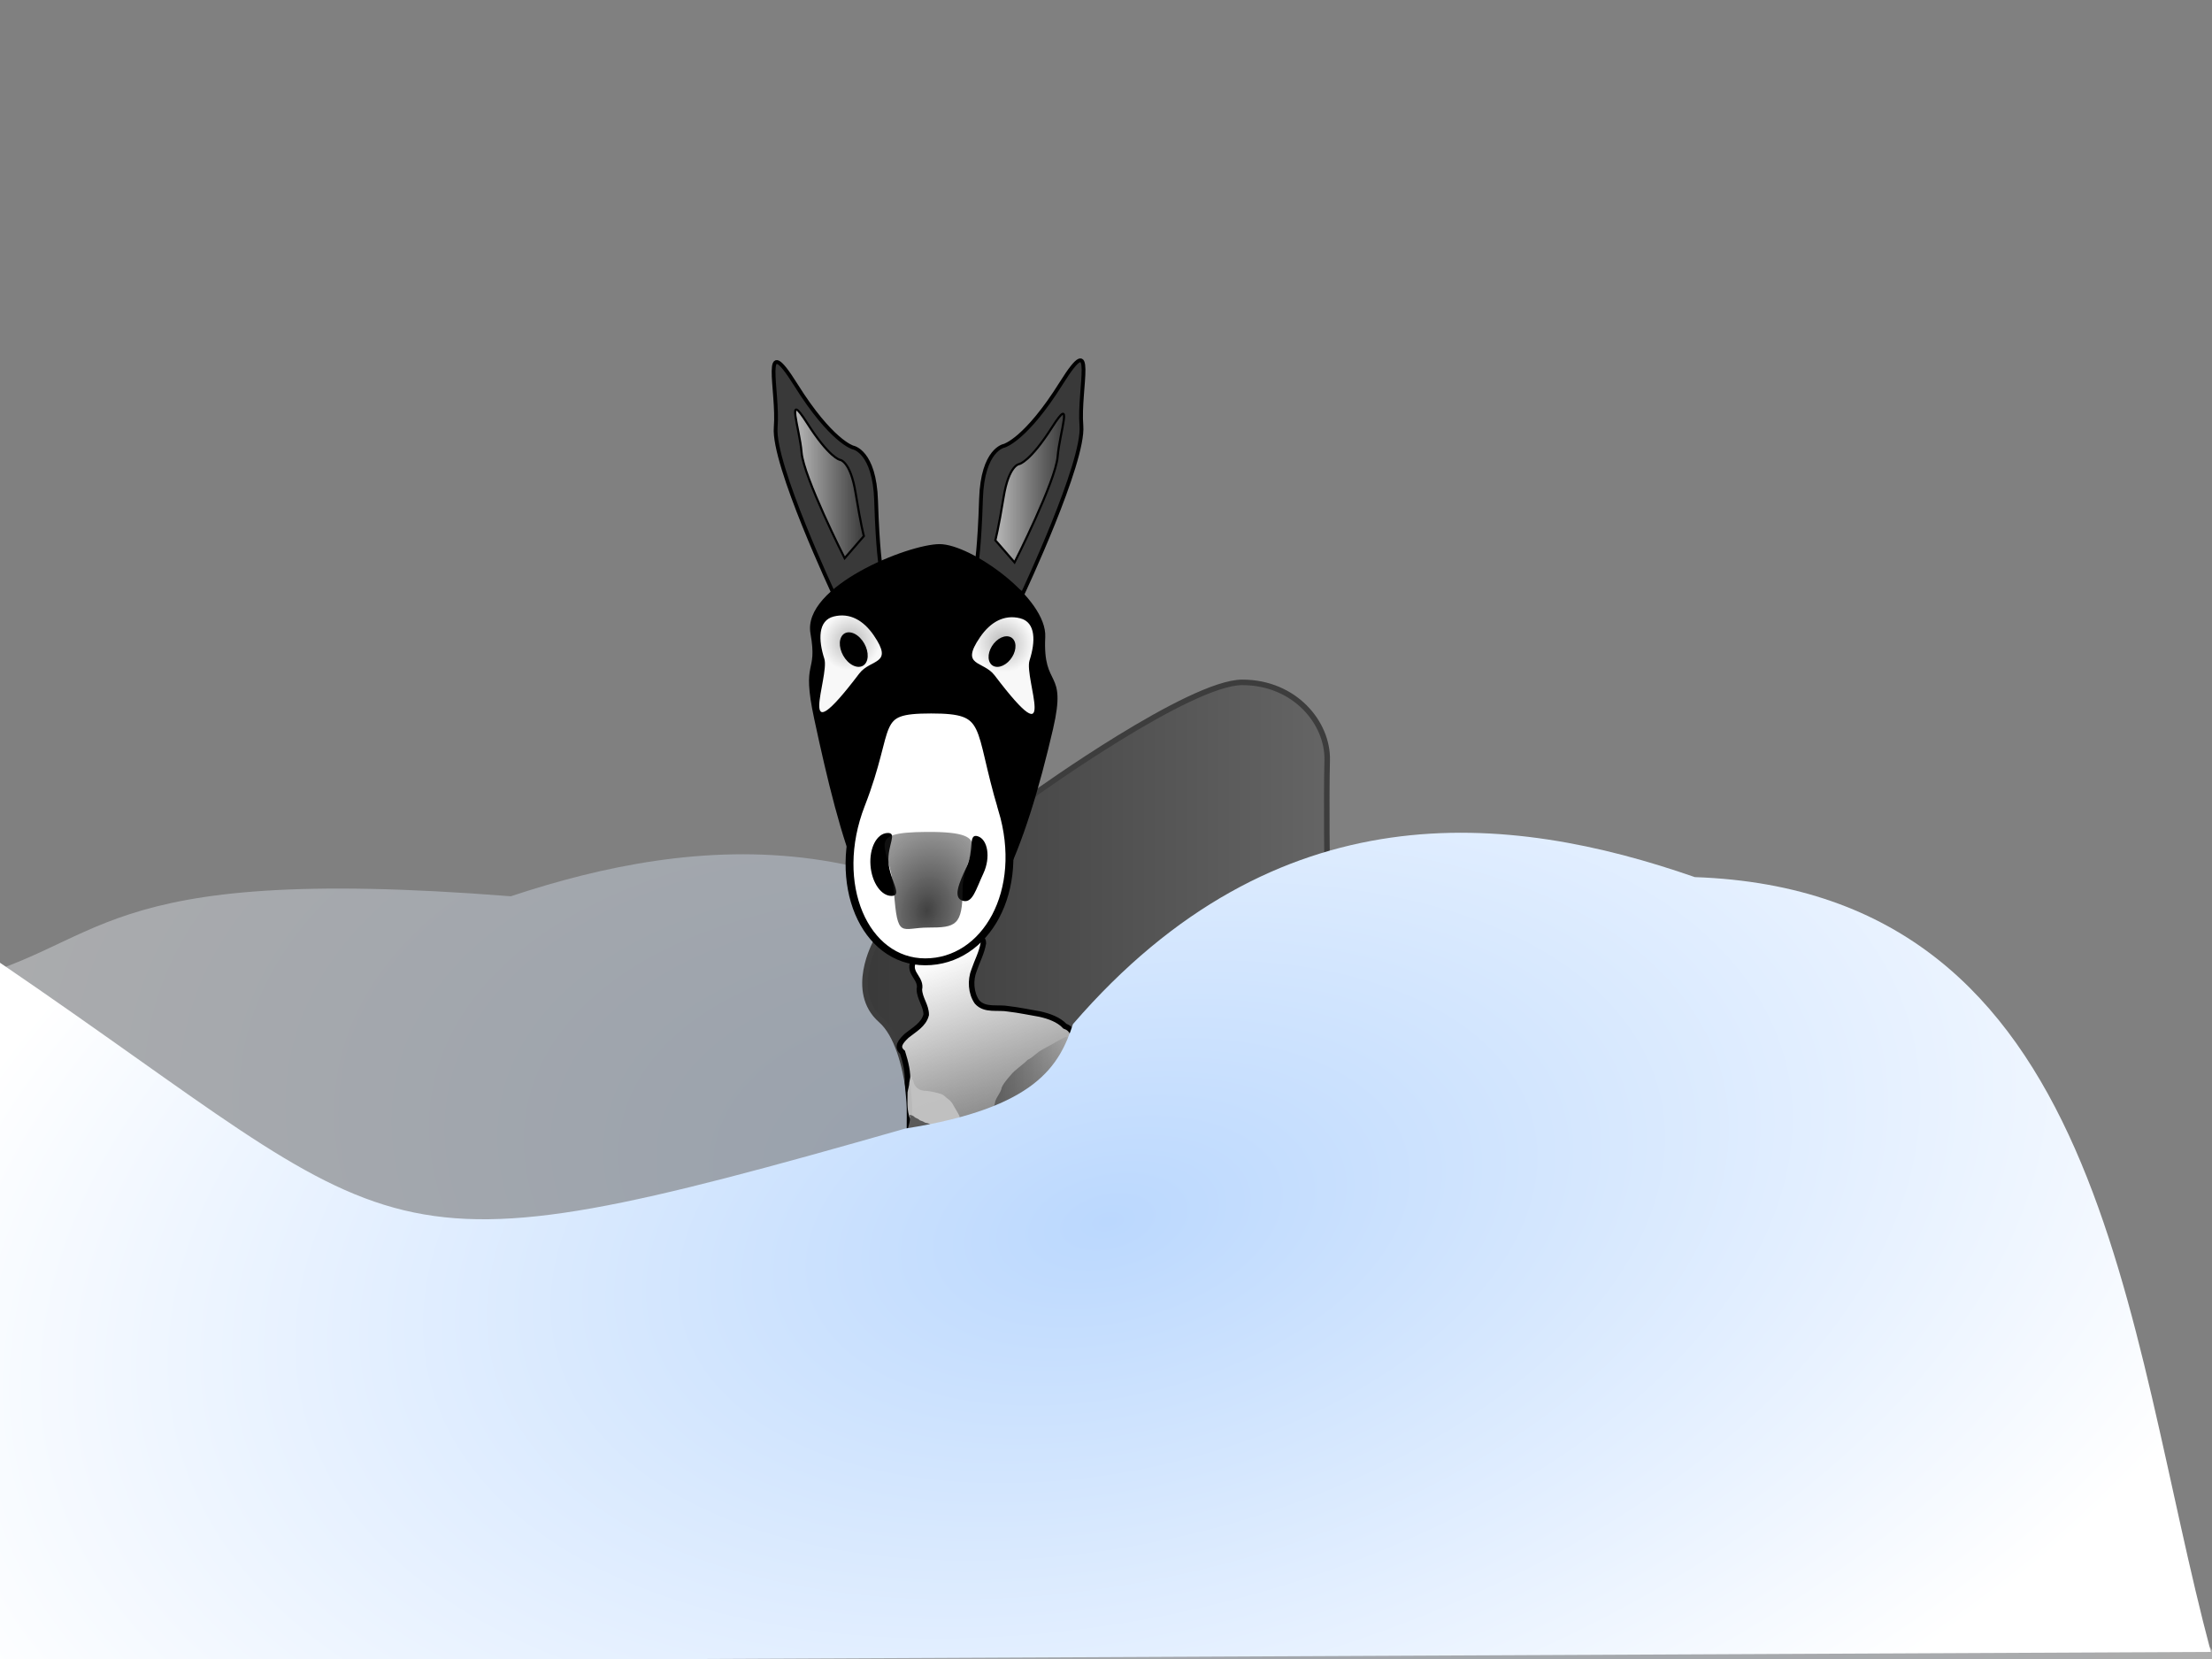 <?xml version="1.0" encoding="UTF-8" standalone="no"?>
<!-- Created with Inkscape (http://www.inkscape.org/) -->

<svg
   xmlns:dc="http://purl.org/dc/elements/1.1/"
   xmlns:cc="http://creativecommons.org/ns#"
   xmlns:rdf="http://www.w3.org/1999/02/22-rdf-syntax-ns#"
   xmlns:svg="http://www.w3.org/2000/svg"
   xmlns="http://www.w3.org/2000/svg"
   xmlns:xlink="http://www.w3.org/1999/xlink"
   xmlns:sodipodi="http://sodipodi.sourceforge.net/DTD/sodipodi-0.dtd"
   xmlns:inkscape="http://www.inkscape.org/namespaces/inkscape"
   width="400"
   height="300"
   id="svg2"
   version="1.1"
   inkscape:version="0.48.0 r9654"
   sodipodi:docname="snowdonkey.svg"
   inkscape:export-filename="C:\Users\ian.overgard\Desktop\snowdonkey.png"
   inkscape:export-xdpi="90"
   inkscape:export-ydpi="90">
  <rect width="100%" height="100%" fill="#808080" stroke="none"/>
  <defs
     id="defs4">
    <linearGradient
       id="linearGradient4260">
      <stop
         style="stop-color:#393939;stop-opacity:1;"
         offset="0"
         id="stop4262" />
      <stop
         style="stop-color:#656565;stop-opacity:1;"
         offset="1"
         id="stop4264" />
    </linearGradient>
    <linearGradient
       id="linearGradient4139">
      <stop
         style="stop-color:#bbd8fe;stop-opacity:1;"
         offset="0"
         id="stop4141" />
      <stop
         style="stop-color:#ffffff;stop-opacity:1;"
         offset="1"
         id="stop4143" />
    </linearGradient>
    <linearGradient
       inkscape:collect="always"
       id="linearGradient4069">
      <stop
         style="stop-color:#fafafa;stop-opacity:1;"
         offset="0"
         id="stop4071" />
      <stop
         style="stop-color:#fafafa;stop-opacity:0;"
         offset="1"
         id="stop4073" />
    </linearGradient>
    <linearGradient
       inkscape:collect="always"
       id="linearGradient4051">
      <stop
         style="stop-color:#5a5a5a;stop-opacity:1;"
         offset="0"
         id="stop4053" />
      <stop
         style="stop-color:#5a5a5a;stop-opacity:0;"
         offset="1"
         id="stop4055" />
    </linearGradient>
    <linearGradient
       inkscape:collect="always"
       id="linearGradient4021">
      <stop
         style="stop-color:#bababa;stop-opacity:1;"
         offset="0"
         id="stop4023" />
      <stop
         style="stop-color:#bababa;stop-opacity:0;"
         offset="1"
         id="stop4025" />
    </linearGradient>
    <linearGradient
       id="linearGradient4013">
      <stop
         style="stop-color:#bababa;stop-opacity:1;"
         offset="0"
         id="stop4015" />
      <stop
         style="stop-color:#bababa;stop-opacity:0;"
         offset="1"
         id="stop4017" />
    </linearGradient>
    <linearGradient
       id="linearGradient3895">
      <stop
         style="stop-color:#121212;stop-opacity:0.802;"
         offset="0"
         id="stop3897" />
      <stop
         style="stop-color:#292929;stop-opacity:0.342;"
         offset="1"
         id="stop3899" />
    </linearGradient>
    <linearGradient
       id="linearGradient3837">
      <stop
         style="stop-color:#000000;stop-opacity:1;"
         offset="0"
         id="stop3839" />
      <stop
         style="stop-color:#000000;stop-opacity:1;"
         offset="1"
         id="stop3841" />
    </linearGradient>
    <linearGradient
       id="linearGradient3823">
      <stop
         style="stop-color:#b7b7b7;stop-opacity:1;"
         offset="0"
         id="stop3825" />
      <stop
         style="stop-color:#f8f8f8;stop-opacity:1;"
         offset="1"
         id="stop3827" />
    </linearGradient>
    <linearGradient
       id="linearGradient3755">
      <stop
         style="stop-color:#2c2c2c;stop-opacity:1;"
         offset="0"
         id="stop3757" />
      <stop
         style="stop-color:#ffffff;stop-opacity:0;"
         offset="1"
         id="stop3759" />
    </linearGradient>
    <radialGradient
       inkscape:collect="always"
       xlink:href="#linearGradient3823"
       id="radialGradient3835"
       gradientUnits="userSpaceOnUse"
       gradientTransform="matrix(0.881,-0.351,0.318,0.85,-8.869,828.695)"
       cx="146.071"
       cy="106.964"
       fx="146.071"
       fy="106.964"
       r="5.714" />
    <radialGradient
       inkscape:collect="always"
       xlink:href="#linearGradient3837"
       id="radialGradient3843"
       cx="145.893"
       cy="106.607"
       fx="145.893"
       fy="106.607"
       r="2.321"
       gradientTransform="matrix(1,0,0,1.154,0,-16.401)"
       gradientUnits="userSpaceOnUse" />
    <radialGradient
       inkscape:collect="always"
       xlink:href="#linearGradient3823-3"
       id="radialGradient3835-2"
       gradientUnits="userSpaceOnUse"
       gradientTransform="matrix(0.94,-0.128,0.104,0.901,-2.578,781.696)"
       cx="146.071"
       cy="106.964"
       fx="146.071"
       fy="106.964"
       r="5.714" />
    <linearGradient
       id="linearGradient3823-3">
      <stop
         style="stop-color:#b7b7b7;stop-opacity:1;"
         offset="0"
         id="stop3825-3" />
      <stop
         style="stop-color:#f8f8f8;stop-opacity:1;"
         offset="1"
         id="stop3827-2" />
    </linearGradient>
    <linearGradient
       id="linearGradient3837-2">
      <stop
         style="stop-color:#000000;stop-opacity:1;"
         offset="0"
         id="stop3839-1" />
      <stop
         style="stop-color:#000000;stop-opacity:1;"
         offset="1"
         id="stop3841-8" />
    </linearGradient>
    <radialGradient
       inkscape:collect="always"
       xlink:href="#linearGradient3823-6"
       id="radialGradient3835-1"
       gradientUnits="userSpaceOnUse"
       gradientTransform="matrix(0.881,-0.351,0.318,0.85,-17.441,821.016)"
       cx="146.071"
       cy="106.964"
       fx="146.071"
       fy="106.964"
       r="5.714" />
    <linearGradient
       id="linearGradient3823-6">
      <stop
         style="stop-color:#b7b7b7;stop-opacity:1;"
         offset="0"
         id="stop3825-5" />
      <stop
         style="stop-color:#f8f8f8;stop-opacity:1;"
         offset="1"
         id="stop3827-0" />
    </linearGradient>
    <radialGradient
       r="5.714"
       fy="106.964"
       fx="146.071"
       cy="106.964"
       cx="146.071"
       gradientTransform="matrix(-0.881,-0.351,-0.318,0.85,344.103,829.017)"
       gradientUnits="userSpaceOnUse"
       id="radialGradient3920"
       xlink:href="#linearGradient3823-6"
       inkscape:collect="always" />
    <radialGradient
       inkscape:collect="always"
       xlink:href="#linearGradient3837-3"
       id="radialGradient3843-2"
       cx="145.893"
       cy="106.607"
       fx="145.893"
       fy="106.607"
       r="2.321"
       gradientTransform="matrix(1,0,0,1.154,0,-16.401)"
       gradientUnits="userSpaceOnUse" />
    <linearGradient
       id="linearGradient3837-3">
      <stop
         style="stop-color:#000000;stop-opacity:1;"
         offset="0"
         id="stop3839-16" />
      <stop
         style="stop-color:#000000;stop-opacity:1;"
         offset="1"
         id="stop3841-6" />
    </linearGradient>
    <radialGradient
       r="2.321"
       fy="106.607"
       fx="145.893"
       cy="106.607"
       cx="145.893"
       gradientTransform="matrix(1,0,0,1.154,0,-16.401)"
       gradientUnits="userSpaceOnUse"
       id="radialGradient3954"
       xlink:href="#linearGradient3837-3"
       inkscape:collect="always" />
    <radialGradient
       inkscape:collect="always"
       xlink:href="#linearGradient3895"
       id="radialGradient3974"
       gradientUnits="userSpaceOnUse"
       gradientTransform="matrix(0.633,-2.761,1.989,0.588,-265.689,1282.585)"
       cx="167.437"
       cy="164.562"
       fx="167.437"
       fy="164.562"
       r="7.5" />
    <linearGradient
       inkscape:collect="always"
       xlink:href="#linearGradient4013"
       id="linearGradient4019"
       x1="179.796"
       y1="840.621"
       x2="192.612"
       y2="840.621"
       gradientUnits="userSpaceOnUse" />
    <linearGradient
       inkscape:collect="always"
       xlink:href="#linearGradient4021"
       id="linearGradient4027"
       x1="143.592"
       y1="839.862"
       x2="156.408"
       y2="839.862"
       gradientUnits="userSpaceOnUse" />
    <linearGradient
       inkscape:collect="always"
       xlink:href="#linearGradient4069"
       id="linearGradient4101"
       gradientUnits="userSpaceOnUse"
       gradientTransform="translate(0,752.362)"
       x1="170.91"
       y1="174.107"
       x2="187.84"
       y2="217.5" />
    <linearGradient
       inkscape:collect="always"
       xlink:href="#linearGradient4051"
       id="linearGradient4119"
       gradientUnits="userSpaceOnUse"
       gradientTransform="matrix(1.42,0,0,1.144,-81.526,725.38)"
       x1="183.417"
       y1="193.922"
       x2="194.622"
       y2="193.922" />
    <radialGradient
       inkscape:collect="always"
       xlink:href="#linearGradient4139"
       id="radialGradient4161"
       cx="200.331"
       cy="221.192"
       fx="200.331"
       fy="221.192"
       r="201.493"
       gradientTransform="matrix(1.107,-0.244,0.131,0.633,-50.41,882.151)"
       gradientUnits="userSpaceOnUse" />
    <radialGradient
       inkscape:collect="always"
       xlink:href="#linearGradient4139-4"
       id="radialGradient4161-6"
       cx="200.331"
       cy="221.192"
       fx="200.331"
       fy="221.192"
       r="201.493"
       gradientTransform="matrix(1.082,-0.231,0.128,0.599,-44.765,134.966)"
       gradientUnits="userSpaceOnUse" />
    <linearGradient
       id="linearGradient4139-4">
      <stop
         style="stop-color:#bbd8fe;stop-opacity:1;"
         offset="0"
         id="stop4141-6" />
      <stop
         style="stop-color:#ffffff;stop-opacity:0.991;"
         offset="1"
         id="stop4143-0" />
    </linearGradient>
    <radialGradient
       r="201.493"
       fy="221.192"
       fx="200.331"
       cy="221.192"
       cx="200.331"
       gradientTransform="matrix(-1.098,-0.231,-0.13,0.599,446.407,887.152)"
       gradientUnits="userSpaceOnUse"
       id="radialGradient4241"
       xlink:href="#linearGradient4139-4"
       inkscape:collect="always" />
    <linearGradient
       inkscape:collect="always"
       xlink:href="#linearGradient4260"
       id="linearGradient4266"
       x1="155.913"
       y1="165.001"
       x2="240.504"
       y2="165.001"
       gradientUnits="userSpaceOnUse" />
  </defs>
  <sodipodi:namedview
     id="base"
     pagecolor="#ffffff"
     bordercolor="#666666"
     borderopacity="1.0"
     inkscape:pageopacity="0.0"
     inkscape:pageshadow="2"
     inkscape:zoom="2.1354625"
     inkscape:cx="169.2149"
     inkscape:cy="138.72388"
     inkscape:document-units="px"
     inkscape:current-layer="layer1"
     showgrid="false"
     inkscape:window-width="1532"
     inkscape:window-height="1178"
     inkscape:window-x="60"
     inkscape:window-y="-8"
     inkscape:window-maximized="1" />
  <g
     inkscape:label="Layer 1"
     inkscape:groupmode="layer"
     id="layer1"
     transform="translate(0,-752.362)">
    <path
       style="opacity:0.354;fill:url(#radialGradient4241);fill-opacity:1;stroke:none"
       d="m 330.945,962.643 c -74.72,48.59 0.947,21.528 -96.951,-5.159 -23.623,-3.543 -27.632,-10.859 -30.072,-17.881 -36.613,-40.484 -78.216,-36.245 -111.55,-25.166 -77.394,-6.108 -72.415,9.431 -101.975,15.894 l 3.36,122.517 407.898,0 z"
       id="rect4137-5"
       inkscape:connector-curvature="0"
       sodipodi:nodetypes="cccccccc" />
    <path
       style="fill:url(#linearGradient4266);fill-opacity:1;stroke:#3d3d3d;stroke-width:1px;stroke-linecap:butt;stroke-linejoin:miter;stroke-opacity:1"
       d="m 187.321,143.393 c 0,0 27.857,-20 37.321,-20 9.464,0 15.536,7.321 15.357,14.107 -0.179,6.786 0,20.893 0,20.893 -7.073,-3.35 -44.298,24.308 -46.25,30 -1.947,5.678 0.357,10.536 -13.036,14.464 -13.393,3.929 -15.714,3.75 -15.714,3.75 0,0 0.179,-16.964 -5.714,-22.143 -5.893,-5.179 -0.893,-14.107 -0.893,-14.107 z"
       id="path4031"
       inkscape:connector-curvature="0"
       transform="translate(0,752.362)"
       sodipodi:nodetypes="csscsscscc" />
    <path
       style="fill:url(#linearGradient4101);fill-opacity:1;stroke:#000000;stroke-width:1px;stroke-linecap:butt;stroke-linejoin:miter;stroke-opacity:1"
       d="m 165,926.648 c -0.499,1.872 1.67,2.702 1.251,4.622 0.037,1.652 1.249,2.94 1.237,4.593 -0.454,1.812 -2.197,2.702 -3.525,3.784 -1.015,0.976 -1.96,1.985 -0.755,3.012 0.553,1.783 1.026,3.611 0.886,5.501 0.131,1.577 0.334,3.091 0.371,4.649 0.038,2.112 -0.074,4.252 0.054,6.347 2.038,0.336 3.915,-0.469 5.733,-1.209 1.673,-0.575 3.44,-0.316 4.924,-1.451 1.542,-0.832 3.462,-0.505 5.014,-1.528 1.483,-0.541 2.884,-1.334 4.349,-1.884 1.157,-0.618 2.68,-1.345 3.649,-1.81 2.05,-0.363 2.127,-2.85 3.006,-4.337 0.5,-1.639 1.328,-3.223 2.186,-4.661 0.877,-1.429 1.251,-3.622 -0.809,-4.342 -1.137,-1.219 -2.905,-1.829 -4.547,-2.197 -1.891,-0.32 -3.703,-0.716 -5.65,-0.942 -1.945,-0.357 -4.241,0.367 -5.696,-1.245 -1.129,-1.62 -1.251,-3.966 -0.53,-5.758 0.553,-1.648 1.397,-3.156 1.675,-4.889 0.014,-1.97 -2.906,-0.028 -4.048,-0.205 -1.929,-0.164 -3.797,0.371 -5.345,1.538 -0.961,1.04 -2.84,1.033 -3.429,2.412 z"
       id="path4037"
       inkscape:connector-curvature="0" />
    <path
       style="fill:#393939;fill-opacity:1;stroke:#000000;stroke-width:0.684px;stroke-linecap:butt;stroke-linejoin:miter;stroke-opacity:1"
       d="m 184.94,859.712 c 0,0 11.173,-23.744 10.614,-30.376 -0.559,-6.631 2.793,-17.969 -3.631,-7.701 -6.425,10.268 -10.335,11.337 -10.335,11.337 0,0 -3.911,0.642 -4.19,9.626 -0.279,8.984 -0.838,11.979 -0.838,11.979 z"
       id="path3803-0"
       inkscape:connector-curvature="0" />
    <path
       style="fill:#393939;fill-opacity:1;stroke:#000000;stroke-width:0.684px;stroke-linecap:butt;stroke-linejoin:miter;stroke-opacity:1"
       d="m 150.885,860.02 c 0,0 -11.173,-23.744 -10.614,-30.376 0.559,-6.631 -2.793,-17.969 3.631,-7.701 6.425,10.268 10.335,11.337 10.335,11.337 0,0 3.911,0.642 4.19,9.626 0.279,8.984 0.838,11.979 0.838,11.979 z"
       id="path3803"
       inkscape:connector-curvature="0" />
    <path
       style="fill:#000000;fill-opacity:1;stroke:none"
       d="m 190.436,884.129 c -4.976,21.486 -11.808,39.648 -22.681,39.662 -10.567,0.013 -15.757,-19.22 -20.521,-41.435 -2.377,-11.084 0.677,-7.855 -0.672,-15.434 -1.517,-8.521 17.686,-16.167 23.353,-16.167 5.667,0 19.449,9.772 19.1,16.812 -0.472,9.514 3.974,5.534 1.42,16.562 z"
       id="path2985"
       inkscape:connector-curvature="0"
       sodipodi:nodetypes="sssssss" />
    <path
       transform="matrix(1.423,0,0,1.248,-69.519,714.131)"
       style="fill:#ffffff;fill-opacity:1;stroke:#000000;stroke-opacity:1"
       d="M 176.216,147.965 C 179.34,159.767 174.121,170 166.429,170 c -7.693,0 -12.08,-11.264 -8.156,-22.751 4.015,-11.755 1.217,-13.736 8.909,-13.736 7.693,0 5.772,2.124 9.035,14.452 z"
       id="path3767"
       inkscape:connector-curvature="0"
       sodipodi:nodetypes="sssss" />
    <path
       style="fill:url(#radialGradient3835);fill-opacity:1;stroke:none"
       d="m 158.008,867.262 c 3.692,5.378 -0.555,4.168 -2.637,6.912 -11.881,15.653 -5.28,0.492 -6.309,-2.699 -1.078,-3.342 -1.194,-6.911 1.707,-7.633 2.901,-0.722 5.363,0.687 7.24,3.42 z"
       id="path3769"
       inkscape:connector-curvature="0"
       sodipodi:nodetypes="sssss" />
    <path
       sodipodi:type="arc"
       style="fill:url(#radialGradient3843);fill-opacity:1;stroke:none"
       id="path3773"
       sodipodi:cx="145.89285"
       sodipodi:cy="106.60714"
       sodipodi:rx="2.3214285"
       sodipodi:ry="2.6785715"
       d="m 148.214,106.607 c 0,1.479 -1.039,2.679 -2.321,2.679 -1.282,0 -2.321,-1.199 -2.321,-2.679 0,-1.479 1.039,-2.679 2.321,-2.679 1.282,0 2.321,1.199 2.321,2.679 z"
       transform="matrix(0.481,-0.921,0.844,0.849,-5.763,913.686)" />
    <path
       style="fill:#000000;fill-opacity:1;stroke:none"
       d="m 160.67,908.326 c 0.235,3.141 2.559,5.945 0.641,6.042 -1.918,0.096 -3.664,-2.372 -3.899,-5.513 -0.235,-3.141 1.129,-5.766 3.047,-5.862 1.918,-0.096 -0.025,2.192 0.211,5.334 z"
       id="path3779"
       inkscape:connector-curvature="0"
       sodipodi:nodetypes="sssss" />
    <path
       style="fill:#000000;fill-opacity:1;stroke:none"
       inkscape:transform-center-y="-2.8491655"
       d="m 177.817,910.331 c -1.377,2.938 -1.96,5.473 -3.754,4.909 -1.794,-0.564 -0.641,-3.199 0.737,-6.137 1.377,-2.938 0.22,-6.084 2.014,-5.52 1.794,0.564 2.38,3.81 1.003,6.748 z"
       id="path3779-8"
       inkscape:connector-curvature="0"
       sodipodi:nodetypes="sssss" />
    <path
       style="fill:url(#radialGradient3920);fill-opacity:1;stroke:none"
       d="m 177.226,867.584 c -3.692,5.378 0.555,4.168 2.637,6.912 11.881,15.653 5.28,0.492 6.309,-2.699 1.078,-3.342 1.194,-6.911 -1.707,-7.633 -2.901,-0.722 -5.363,0.687 -7.24,3.42 z"
       id="path3769-8"
       inkscape:connector-curvature="0"
       sodipodi:nodetypes="sssss" />
    <path
       sodipodi:type="arc"
       style="fill:url(#radialGradient3954);fill-opacity:1;stroke:none"
       id="path3773-7"
       sodipodi:cx="145.89285"
       sodipodi:cy="106.60714"
       sodipodi:rx="2.3214285"
       sodipodi:ry="2.6785715"
       d="m 148.214,106.607 c 0,1.479 -1.039,2.679 -2.321,2.679 -1.282,0 -2.321,-1.199 -2.321,-2.679 0,-1.479 1.039,-2.679 2.321,-2.679 1.282,0 2.321,1.199 2.321,2.679 z"
       transform="matrix(-0.464,-0.816,-0.814,0.752,335.672,909.068)" />
    <path
       style="fill:url(#radialGradient3974);fill-opacity:1;stroke:none"
       d="m 174.072,913.151 c 0,6.616 -1.272,6.944 -6.213,6.944 -4.941,2e-5 -5.549,2.283 -6.213,-6.537 -0.621,-8.252 -5.845,-10.694 5.965,-10.759 13.395,-0.074 6.462,3.736 6.462,10.352 z"
       id="path3777"
       inkscape:connector-curvature="0"
       sodipodi:nodetypes="sssss" />
    <path
       style="fill:url(#linearGradient4019);fill-opacity:1;stroke:#000000;stroke-width:0.385px;stroke-linecap:butt;stroke-linejoin:miter;stroke-opacity:1"
       d="m 183.463,854.066 c 0,0 7.443,-14.722 7.789,-19.115 0.346,-4.393 2.966,-11.574 -1.003,-5.33 -3.969,6.244 -5.908,6.647 -5.908,6.647 0,0 -1.9,0.122 -2.857,5.994 -0.957,5.873 -1.495,7.795 -1.495,7.795 z"
       id="path3803-0-3"
       inkscape:connector-curvature="0" />
    <path
       style="fill:url(#linearGradient4027);fill-opacity:1;stroke:#000000;stroke-width:0.385px;stroke-linecap:butt;stroke-linejoin:miter;stroke-opacity:1"
       d="m 152.741,853.306 c 0,0 -7.443,-14.722 -7.789,-19.115 -0.346,-4.393 -2.966,-11.574 1.003,-5.33 3.969,6.244 5.908,6.647 5.908,6.647 0,0 1.9,0.122 2.857,5.994 0.957,5.873 1.495,7.795 1.495,7.795 z"
       id="path3803-0-3-0"
       inkscape:connector-curvature="0" />
    <path
       style="opacity:0.95;fill:#c2c2c2;fill-opacity:1;stroke:none"
       d="m 164.665,947.008 c 0.549,-0.036 0.077,0.987 0.064,0.359 0.504,0.05 0.401,0.847 0.68,1.191 0.38,0.705 1.193,1.079 1.975,1.052 0.969,0.089 1.929,0.306 2.855,0.6 0.501,0.177 0.811,0.646 1.253,0.927 0.432,0.31 0.747,0.741 0.975,1.216 0.336,0.597 0.724,1.17 1.018,1.788 0.229,0.785 -0.055,1.61 0.133,2.4 -1e-4,0.69 -1.643,0.002 -2.175,0.098 -0.681,0.18 -0.585,1.488 -1.29,1.129 -0.665,-0.38 -1.242,-0.978 -2.037,-1.072 -0.897,-0.301 -1.725,-0.778 -2.551,-1.226 -0.513,-0.345 -1.087,-0.744 -1.195,-1.4 -0.38,-1.36 -0.249,-2.786 -0.254,-4.178 0.08,-0.603 0.308,-1.182 0.316,-1.796 0.059,-0.366 0.151,-0.726 0.235,-1.088 z"
       id="path4039"
       inkscape:connector-curvature="0"
       sodipodi:nodetypes="ccccccccccccccccc" />
    <path
       style="fill:#5a5a5a;fill-opacity:1;stroke:none"
       d="m 164.464,953.969 c 0.37,0.021 0.747,0.167 0.989,0.455 0.28,0.176 0.638,0.242 0.851,0.513 0.321,0.123 0.664,0.211 0.943,0.422 0.377,0.078 0.784,0.145 1.081,0.412 0.482,0.236 0.969,0.469 1.417,0.767 0.129,0.337 0.048,0.731 0.247,1.045 0.113,0.461 -0.251,0.951 -0.709,1.028 -0.864,0.373 -1.827,0.037 -2.716,0.274 -0.653,0.098 -1.33,0.185 -1.98,0.021 -0.536,-0.263 -0.679,-0.934 -0.609,-1.479 0.083,-1.09 0.703,-2.105 0.552,-3.217 -0.015,-0.082 -0.037,-0.162 -0.065,-0.24 z"
       id="path4041"
       inkscape:connector-curvature="0" />
    <path
       style="fill:url(#linearGradient4119);fill-opacity:1;stroke:none"
       d="m 179.648,954.834 c -0.009,-0.98 -0.072,-1.987 0.25,-2.927 0.129,-1.094 1.088,-1.859 1.266,-2.938 0.381,-0.816 1.007,-1.5 1.588,-2.176 0.866,-1.087 2.114,-1.768 3.066,-2.77 1.035,-0.475 1.739,-1.427 2.767,-1.91 1.211,-0.681 2.435,-1.346 3.646,-2.024 0.505,-0.21 0.483,-0.272 0.864,-0.124 0.368,0.085 0.432,-0.422 0.371,-0.346 0.769,0.619 0.259,1.702 0.655,2.489 0.193,1.07 -0.293,2.069 -0.874,2.923 -0.624,0.752 -1.123,1.574 -1.621,2.396 -0.421,1.205 -1.209,2.253 -2.135,3.117 -0.681,0.561 -1.259,1.25 -1.923,1.78 -0.445,0.738 -1.287,0.855 -1.957,1.308 -1.094,0.488 -2.215,0.924 -3.344,1.323 -0.857,0.281 -1.757,-0.04 -2.62,-0.124 z"
       id="path4049"
       inkscape:connector-curvature="0" />
    <path
       style="fill:url(#radialGradient4161);fill-opacity:1;stroke:none"
       d="M -0.147,926.355 C 75.175,977.678 65.028,984.627 163.714,956.439 c 23.813,-3.742 27.855,-11.469 30.314,-18.886 36.908,-42.761 78.845,-38.284 112.449,-26.581 74.485,2.607 77.735,81.678 93.321,140.108 l -400.412,1.873 z"
       id="rect4137"
       inkscape:connector-curvature="0"
       sodipodi:nodetypes="ccccccc" />
  </g>
</svg>
